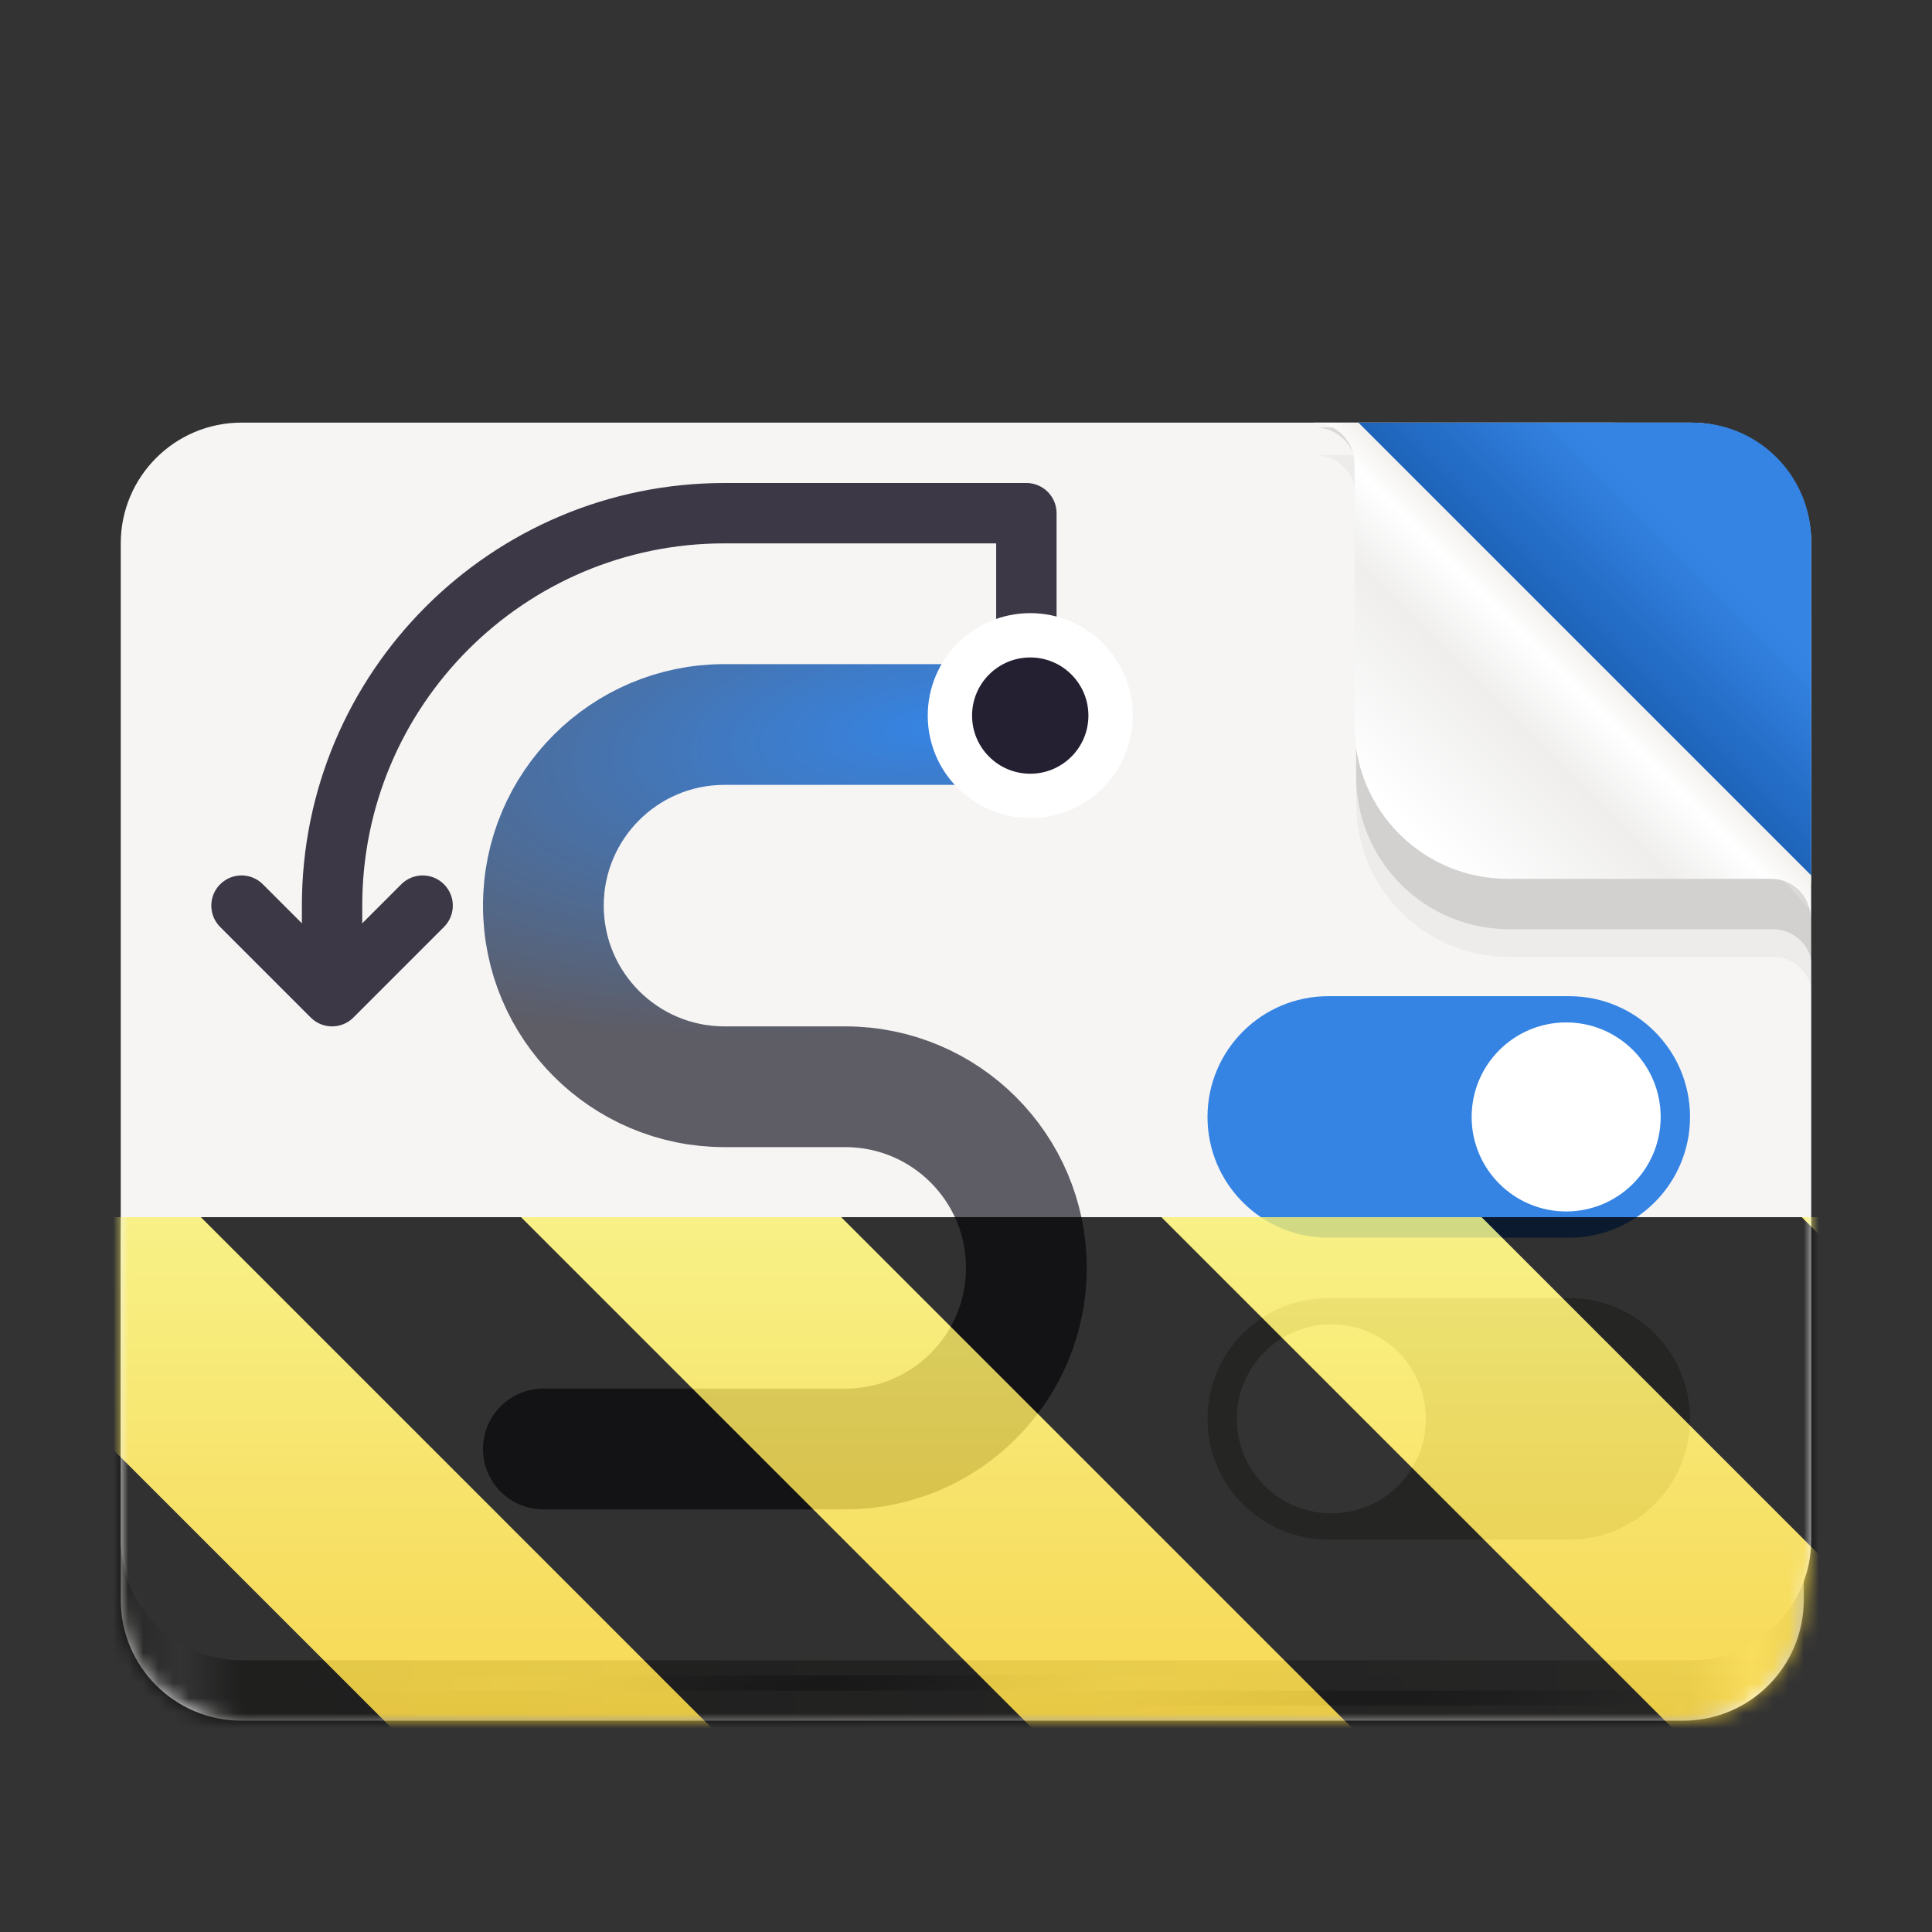 <?xml version="1.0" encoding="UTF-8"?>
<svg height="128px" viewBox="0 0 128 128" width="128px" xmlns="http://www.w3.org/2000/svg" xmlns:xlink="http://www.w3.org/1999/xlink">
    <rect x="0" y="0" width="128" height="128" fill="#333333" stroke="none"/>
    <defs>
        <filter id="a" height="100%" width="100%" x="0%" y="0%">
            <feColorMatrix color-interpolation-filters="sRGB" values="0 0 0 0 1 0 0 0 0 1 0 0 0 0 1 0 0 0 1 0"/>
        </filter>
        <linearGradient id="b" gradientTransform="matrix(-1.267 0 0 -1 154.984 -178)" gradientUnits="userSpaceOnUse" x1="28" x2="116" y1="-276" y2="-276">
            <stop offset="0" stop-color="#c0bfbc"/>
            <stop offset="0.031" stop-color="#ffffff"/>
            <stop offset="0.067" stop-color="#c0bfbc"/>
            <stop offset="0.928" stop-color="#9a9996"/>
            <stop offset="0.964" stop-color="#ffffff"/>
            <stop offset="1" stop-color="#c0bfbc"/>
        </linearGradient>
        <linearGradient id="c" gradientUnits="userSpaceOnUse" x1="102.397" x2="90.687" y1="40.656" y2="52.366">
            <stop offset="0" stop-color="#f3f2ef"/>
            <stop offset="0.122" stop-color="#ffffff"/>
            <stop offset="0.4" stop-color="#efeeed"/>
            <stop offset="1" stop-color="#ffffff"/>
        </linearGradient>
        <linearGradient id="d" gradientTransform="matrix(0 0.714 -0.714 0 182.857 -152)" gradientUnits="userSpaceOnUse" x1="274.4" x2="263.2" y1="110.4" y2="99.2">
            <stop offset="0" stop-color="#1a5fb4"/>
            <stop offset="1" stop-color="#3584e4"/>
        </linearGradient>
        <linearGradient id="e" gradientUnits="userSpaceOnUse">
            <stop offset="0" stop-color="#77767b"/>
            <stop offset="1" stop-color="#77767b" stop-opacity="0"/>
        </linearGradient>
        <radialGradient id="f" cx="54" cy="325.5" gradientTransform="matrix(1.202 -0.601 0.095 0.19 -41.928 82.471)" r="42" xlink:href="#e"/>
        <radialGradient id="g" cx="68.97" cy="409.508" gradientTransform="matrix(1.202 -0.601 0.095 0.19 -41.928 82.471)" r="42" xlink:href="#e"/>
        <mask id="h">
            <g filter="url(#a)">
                <rect fill-opacity="0.164" height="153.6" width="153.6" x="-12.8" y="-12.8"/>
            </g>
        </mask>
        <radialGradient id="i" cx="52" cy="226.857" gradientTransform="matrix(-2.6 0.3 -0.115 -0.998 213.333 430.886)" gradientUnits="userSpaceOnUse" r="20">
            <stop offset="0" stop-color="#3584e4"/>
            <stop offset="1" stop-color="#5e5c64"/>
        </radialGradient>
        <clipPath id="j">
            <path d="m 0 0 h 128 v 128 h -128 z m 0 0"/>
        </clipPath>
        <mask id="k">
            <g filter="url(#a)">
                <rect fill-opacity="0.164" height="221.184" width="221.184" x="-46.592" y="-46.592"/>
            </g>
        </mask>
        <radialGradient id="l" cx="54" cy="325.5" gradientTransform="matrix(1.227 -0.548 0.211 0.473 -73.061 3.582)" gradientUnits="userSpaceOnUse" r="42">
            <stop offset="0" stop-color="#77767b"/>
            <stop offset="0.529" stop-color="#f6f5f4"/>
            <stop offset="1" stop-color="#77767b" stop-opacity="0"/>
        </radialGradient>
        <clipPath id="m">
            <rect height="152" width="192"/>
        </clipPath>
        <g id="n" clip-path="url(#m)">
            <path d="m 26.5 127 h 83 c 0.277 0 0.5 0.223 0.5 0.5 s -0.223 0.5 -0.5 0.5 h -83 c -0.277 0 -0.5 -0.223 -0.5 -0.5 s 0.223 -0.5 0.5 -0.5 z m 0 0" fill="url(#l)"/>
        </g>
        <clipPath id="o">
            <rect height="128" width="128"/>
        </clipPath>
        <clipPath id="p">
            <rect height="128" width="128"/>
        </clipPath>
        <mask id="q">
            <g filter="url(#a)">
                <g clip-path="url(#p)" filter="url(#a)">
                    <g clip-path="url(#o)">
                        <path d="m 111.504 114 h -95.504 c -4.418 0 -8 -3.582 -8 -8 v -24 c 0 -4.418 3.582 -8 8 -8 h 95.504 c 4.418 0 8 3.582 8 8 v 24 c 0 4.418 -3.582 8 -8 8 z m 0 0" fill="url(#b)"/>
                        <path d="m 16 28 h 96 c 4.418 0 8 3.582 8 8 v 66 c 0 4.418 -3.582 8 -8 8 h -96 c -4.418 0 -8 -3.582 -8 -8 v -66 c 0 -4.418 3.582 -8 8 -8 z m 0 0" fill="#f6f5f4"/>
                        <path d="m 87.109 28.316 c 1.512 0 2.738 1.227 2.738 2.738 v 20.375 c 0 5.598 4.535 10.133 10.133 10.133 h 17.477 c 1.441 0 2.613 1.172 2.613 2.613 v -5.555 l -27.281 -30.305 z m 0 0" fill-opacity="0.117"/>
                        <path d="m 87.109 30.152 c 1.512 0 2.738 1.227 2.738 2.738 v 20.375 c 0 5.594 4.535 10.133 10.133 10.133 h 17.477 c 1.441 0 2.613 1.168 2.613 2.613 v -5.555 l -27.281 -30.305 z m 0 0" fill-opacity="0.037"/>
                        <path d="m 86.152 28 h 0.848 c 1.516 0 2.742 1.227 2.742 2.738 v 17.352 c 0 5.598 4.535 10.133 10.129 10.133 h 17.477 c 1.445 0 2.617 1.172 2.617 2.617 v 0.715 v -20.352 c 0 -7.293 -5.914 -13.203 -13.203 -13.203 z m 0 0" fill="url(#c)"/>
                        <path d="m 90 28 l 30 30 v -22.125 c 0 -4.363 -3.512 -7.875 -7.875 -7.875 z m 0 0" fill="url(#d)"/>
                        <path d="m 88 66 h 15.969 c 4.418 0 8 3.582 8 8 s -3.582 8 -8 8 h -15.969 c -4.418 0 -8 -3.582 -8 -8 s 3.582 -8 8 -8 z m 0 0" fill="#3584e4"/>
                        <path d="m 103.762 67.738 c 3.461 0 6.262 2.805 6.262 6.262 s -2.801 6.262 -6.262 6.262 c -3.457 0 -6.262 -2.805 -6.262 -6.262 s 2.805 -6.262 6.262 -6.262 z m 0 0" fill="#ffffff"/>
                        <path d="m 103.969 86 h -15.969 c -4.418 0 -8 3.582 -8 8 s 3.582 8 8 8 h 15.969 c 4.418 0 8 -3.582 8 -8 s -3.582 -8 -8 -8 z m 0 0" fill="#b9b8b5"/>
                        <path d="m 88.207 87.738 c -3.461 0 -6.266 2.805 -6.266 6.262 s 2.805 6.262 6.266 6.262 c 3.457 0 6.262 -2.805 6.262 -6.262 s -2.805 -6.262 -6.262 -6.262 z m 0 0" fill="#ffffff"/>
                        <path d="m 18.5 111 h 83 c 0.277 0 0.5 0.223 0.5 0.5 s -0.223 0.5 -0.5 0.5 h -83 c -0.277 0 -0.5 -0.223 -0.5 -0.5 s 0.223 -0.5 0.5 -0.5 z m 0 0" fill="url(#f)"/>
                        <path d="m 26.5 112 h 83 c 0.277 0 0.5 0.223 0.5 0.5 s -0.223 0.5 -0.5 0.5 h -83 c -0.277 0 -0.5 -0.223 -0.5 -0.5 s 0.223 -0.5 0.5 -0.5 z m 0 0" fill="url(#g)"/>
                        <g clip-path="url(#j)">
                            <g mask="url(#k)">
                                <use transform="matrix(1 0 0 1 -8 -16)" xlink:href="#n"/>
                            </g>
                        </g>
                        <path d="m 58 220 h -20 c -6.629 0 -12 5.371 -12 12 s 5.371 12 12 12 h 8 c 6.629 0 12 5.371 12 12 s -5.371 12 -12 12 h -20" fill="none" stroke="url(#i)" stroke-linecap="round" stroke-linejoin="round" stroke-width="8" transform="matrix(1 0 0 1 10 -172)"/>
                        <path d="m 58 220 v -14 h -20 c -14.359 0 -26 11.641 -26 26 v 4" fill="none" stroke="#3d3846" stroke-linecap="round" stroke-linejoin="round" stroke-width="4" transform="matrix(1 0 0 1 10 -172)"/>
                        <path d="m 73.578 219.41 c 0 2.938 -2.383 5.32 -5.32 5.32 c -2.941 0 -5.324 -2.383 -5.324 -5.32 s 2.383 -5.32 5.324 -5.32 c 2.938 0 5.32 2.383 5.32 5.32 z m 0 0" fill="#241f31" stroke="#ffffff" stroke-linecap="round" stroke-linejoin="round" stroke-width="2.937" transform="matrix(1 0 0 1 0 -172)"/>
                        <path d="m 16 232 l 6 6 l 6 -6" fill="none" stroke="#3d3846" stroke-linecap="round" stroke-linejoin="round" stroke-width="4" transform="matrix(1 0 0 1 0 -172)"/>
                    </g>
                </g>
            </g>
        </mask>
        <mask id="r">
            <g filter="url(#a)">
                <rect fill-opacity="0.8" height="184.32" width="184.32" x="-28.16" y="-28.16"/>
            </g>
        </mask>
        <linearGradient id="s" gradientTransform="matrix(0 0.37 -0.985 0 295.385 -30.36)" gradientUnits="userSpaceOnUse" x1="300" x2="428" y1="235" y2="235">
            <stop offset="0" stop-color="#f9f06b"/>
            <stop offset="1" stop-color="#f5c211"/>
        </linearGradient>
        <clipPath id="t">
            <rect height="128" width="128"/>
        </clipPath>
        <clipPath id="u">
            <rect height="128" width="128"/>
        </clipPath>
    </defs>
    <path d="m 111.504 114 h -95.504 c -4.418 0 -8 -3.582 -8 -8 v -24 c 0 -4.418 3.582 -8 8 -8 h 95.504 c 4.418 0 8 3.582 8 8 v 24 c 0 4.418 -3.582 8 -8 8 z m 0 0" fill="url(#b)"/>
    <path d="m 16 28 h 96 c 4.418 0 8 3.582 8 8 v 66 c 0 4.418 -3.582 8 -8 8 h -96 c -4.418 0 -8 -3.582 -8 -8 v -66 c 0 -4.418 3.582 -8 8 -8 z m 0 0" fill="#f6f5f4"/>
    <path d="m 87.109 28.316 c 1.512 0 2.738 1.227 2.738 2.738 v 20.375 c 0 5.598 4.535 10.133 10.133 10.133 h 17.477 c 1.441 0 2.613 1.172 2.613 2.613 v -5.555 l -27.281 -30.305 z m 0 0" fill-opacity="0.117"/>
    <path d="m 87.109 30.152 c 1.512 0 2.738 1.227 2.738 2.738 v 20.375 c 0 5.594 4.535 10.133 10.133 10.133 h 17.477 c 1.441 0 2.613 1.168 2.613 2.613 v -5.555 l -27.281 -30.305 z m 0 0" fill-opacity="0.037"/>
    <path d="m 86.152 28 h 0.848 c 1.516 0 2.742 1.227 2.742 2.738 v 17.352 c 0 5.598 4.535 10.133 10.129 10.133 h 17.477 c 1.445 0 2.617 1.172 2.617 2.617 v 0.715 v -20.352 c 0 -7.293 -5.914 -13.203 -13.203 -13.203 z m 0 0" fill="url(#c)"/>
    <path d="m 90 28 l 30 30 v -22.125 c 0 -4.363 -3.512 -7.875 -7.875 -7.875 z m 0 0" fill="url(#d)"/>
    <path d="m 88 66 h 15.969 c 4.418 0 8 3.582 8 8 s -3.582 8 -8 8 h -15.969 c -4.418 0 -8 -3.582 -8 -8 s 3.582 -8 8 -8 z m 0 0" fill="#3584e4"/>
    <path d="m 103.762 67.738 c 3.461 0 6.262 2.805 6.262 6.262 s -2.801 6.262 -6.262 6.262 c -3.457 0 -6.262 -2.805 -6.262 -6.262 s 2.805 -6.262 6.262 -6.262 z m 0 0" fill="#ffffff"/>
    <path d="m 103.969 86 h -15.969 c -4.418 0 -8 3.582 -8 8 s 3.582 8 8 8 h 15.969 c 4.418 0 8 -3.582 8 -8 s -3.582 -8 -8 -8 z m 0 0" fill="#b9b8b5"/>
    <path d="m 88.207 87.738 c -3.461 0 -6.266 2.805 -6.266 6.262 s 2.805 6.262 6.266 6.262 c 3.457 0 6.262 -2.805 6.262 -6.262 s -2.805 -6.262 -6.262 -6.262 z m 0 0" fill="#ffffff"/>
    <path d="m 18.5 111 h 83 c 0.277 0 0.5 0.223 0.5 0.5 s -0.223 0.5 -0.5 0.5 h -83 c -0.277 0 -0.5 -0.223 -0.5 -0.5 s 0.223 -0.5 0.5 -0.5 z m 0 0" fill="url(#f)"/>
    <path d="m 26.5 112 h 83 c 0.277 0 0.5 0.223 0.5 0.5 s -0.223 0.5 -0.5 0.5 h -83 c -0.277 0 -0.5 -0.223 -0.5 -0.5 s 0.223 -0.5 0.5 -0.5 z m 0 0" fill="url(#g)"/>
    <g mask="url(#h)">
        <use transform="matrix(1 0 0 1 -8 -16)" xlink:href="#n"/>
    </g>
    <g stroke-linecap="round" stroke-linejoin="round">
        <path d="m 58 220 h -20 c -6.629 0 -12 5.371 -12 12 s 5.371 12 12 12 h 8 c 6.629 0 12 5.371 12 12 s -5.371 12 -12 12 h -20" fill="none" stroke="url(#i)" stroke-width="8" transform="matrix(1 0 0 1 10 -172)"/>
        <path d="m 68 48 v -14 h -20 c -14.359 0 -26 11.641 -26 26 v 4" fill="none" stroke="#3d3846" stroke-width="4"/>
        <path d="m 73.578 47.41 c 0 2.938 -2.383 5.32 -5.32 5.32 c -2.941 0 -5.324 -2.383 -5.324 -5.32 s 2.383 -5.32 5.324 -5.32 c 2.938 0 5.32 2.383 5.32 5.32 z m 0 0" fill="#241f31" stroke="#ffffff" stroke-width="2.937"/>
        <path d="m 16 60 l 6 6 l 6 -6" fill="none" stroke="#3d3846" stroke-width="4"/>
    </g>
    <g mask="url(#q)">
        <g clip-path="url(#u)">
            <g mask="url(#r)">
                <g clip-path="url(#t)">
                    <path d="m 128 80.641 v 47.359 h -128 v -47.359 z m 0 0" fill="url(#s)"/>
                    <path d="m 13.309 80.641 l 47.355 47.359 h 21.215 l -47.359 -47.359 z m 42.422 0 l 47.363 47.359 h 21.215 l -47.363 -47.359 z m 42.43 0 l 29.84 29.84 v -21.211 l -8.629 -8.629 z m -98.16 7.906 v 21.215 l 18.238 18.238 h 21.215 z m 0 0"/>
                </g>
            </g>
        </g>
    </g>
</svg>

